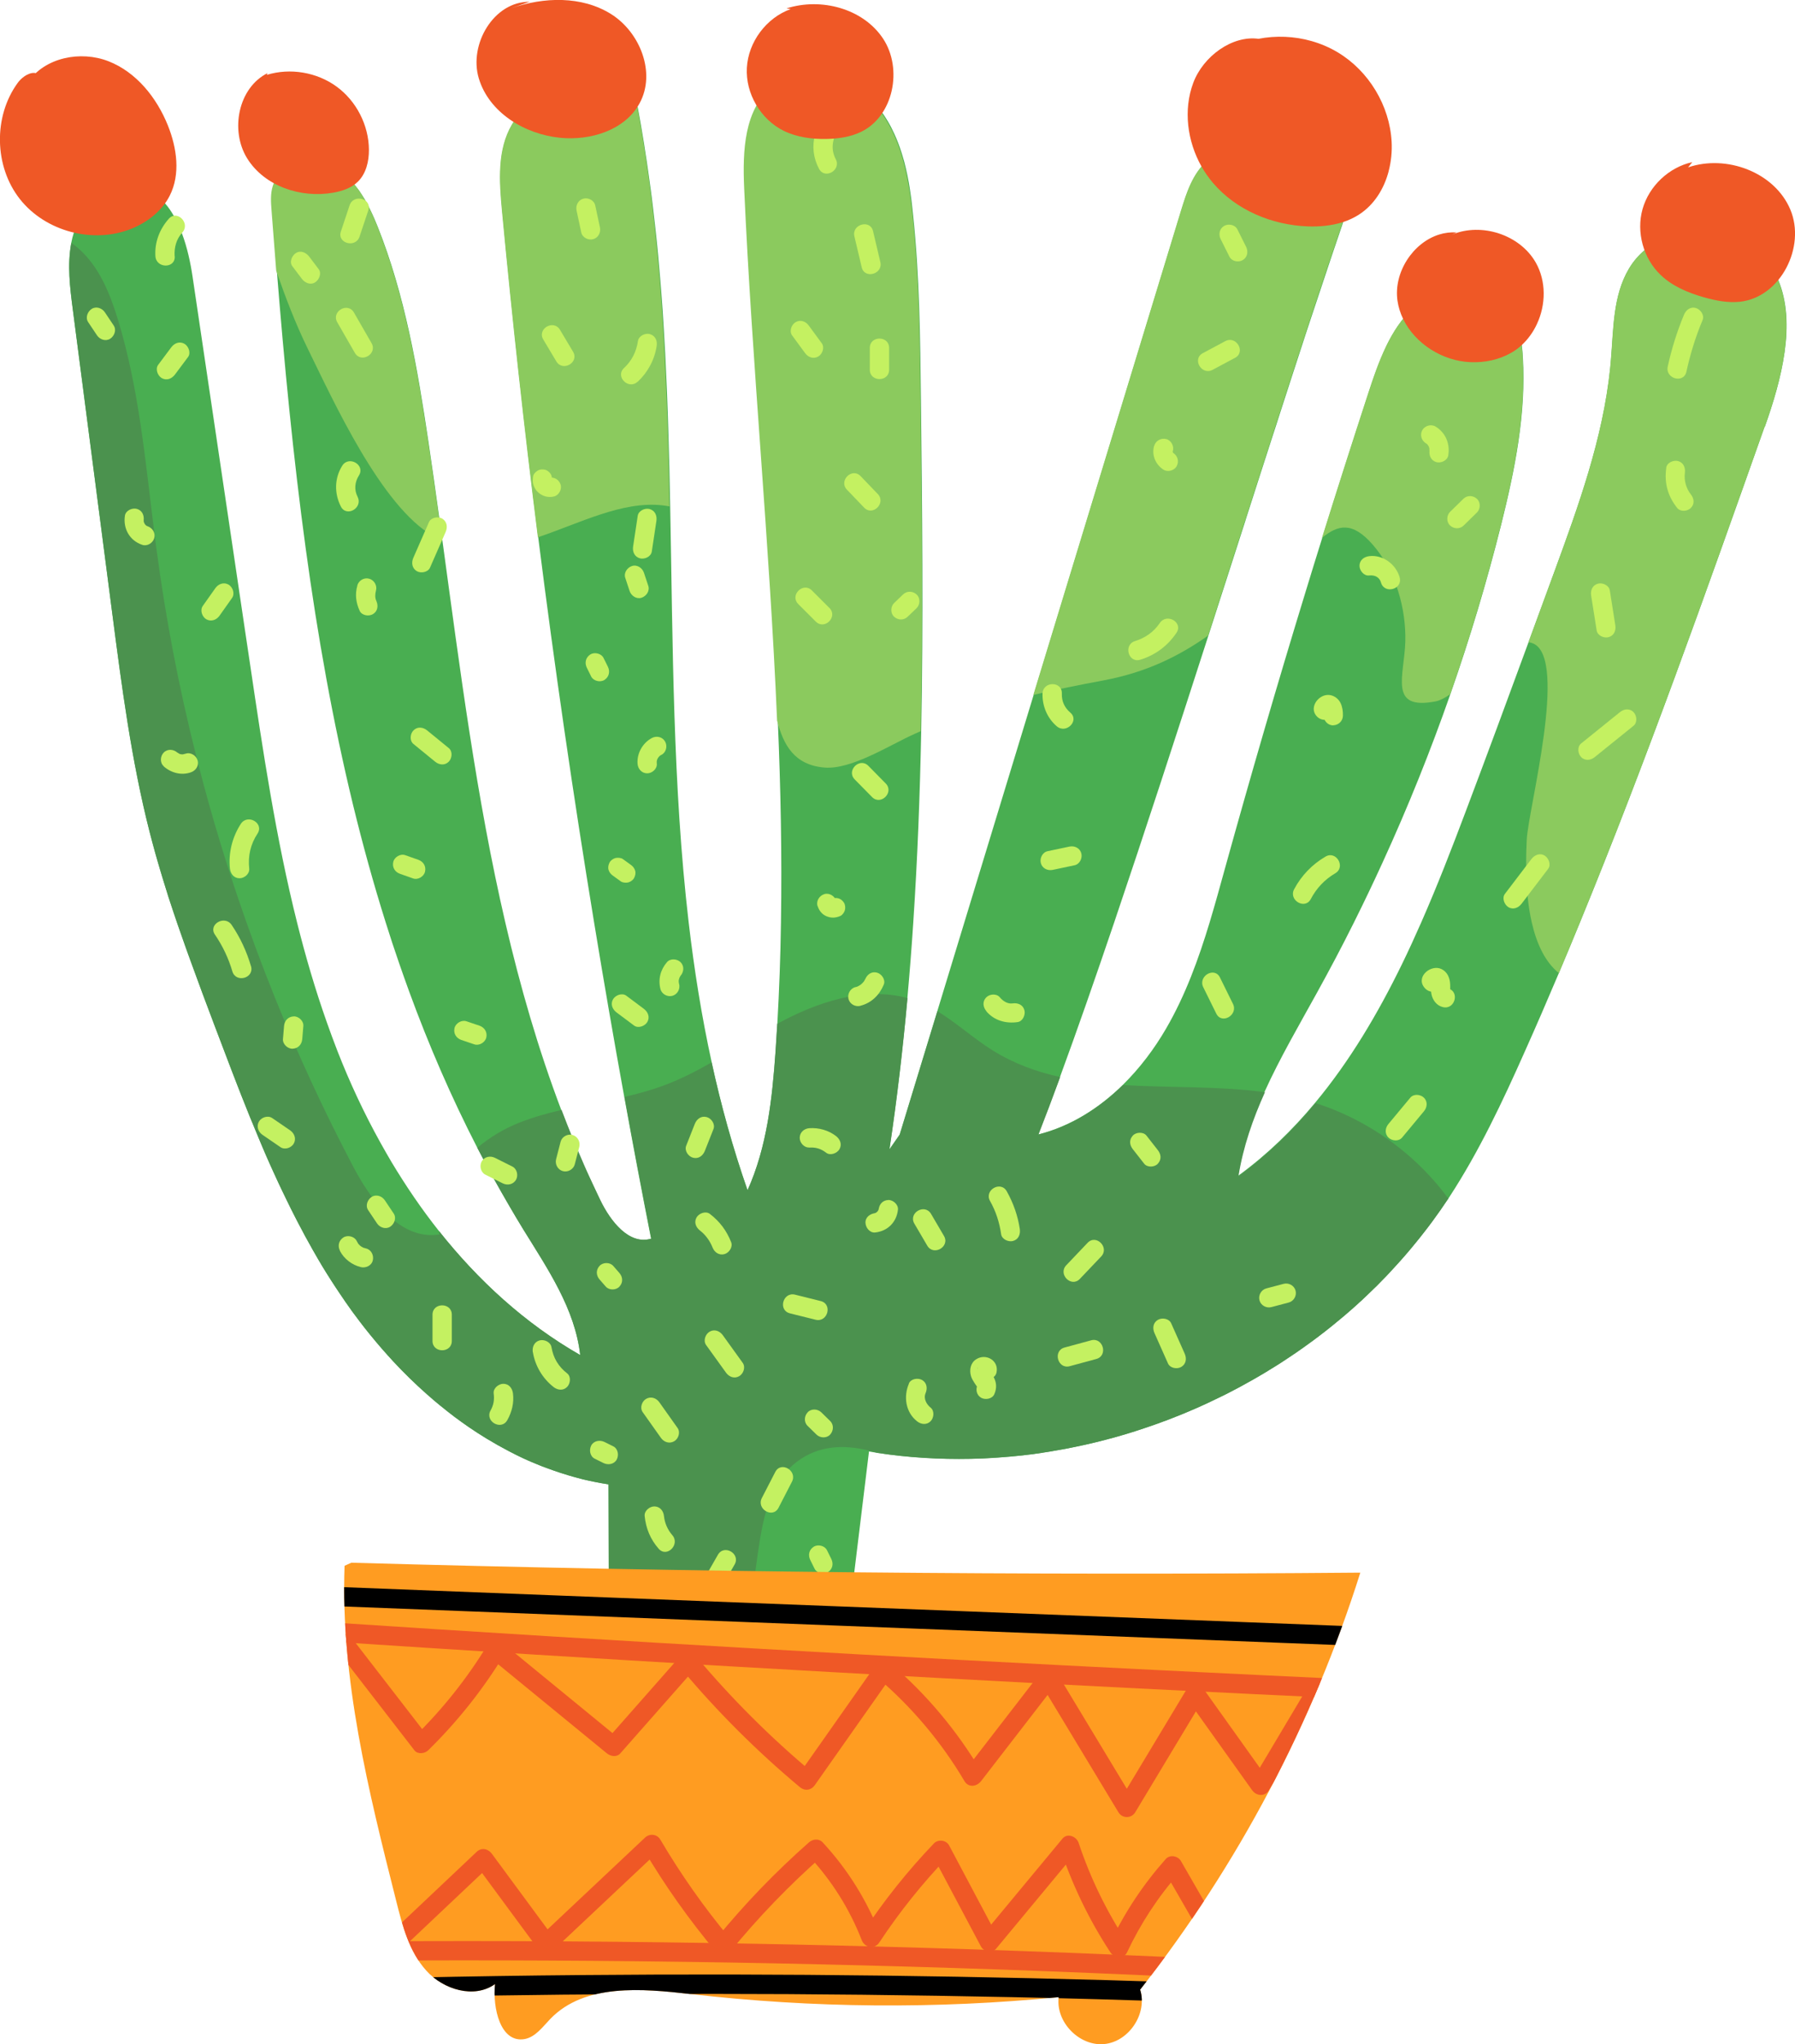 <?xml version="1.0" encoding="UTF-8"?>
<svg id="_圖層_1" data-name="圖層 1" xmlns="http://www.w3.org/2000/svg" xmlns:xlink="http://www.w3.org/1999/xlink" viewBox="0 0 199 226.57">
  <defs>
    <style>
      .cls-1 {
        fill: #c4f161;
      }

      .cls-2 {
        fill: none;
      }

      .cls-3 {
        fill: #49ae51;
      }

      .cls-4 {
        fill: #4b924e;
      }

      .cls-5 {
        fill: #ef5826;
      }

      .cls-6 {
        fill: #8bca5e;
      }

      .cls-7 {
        fill: #ff9c21;
      }

      .cls-8 {
        clip-path: url(#clippath);
      }
    </style>
    <clipPath id="clippath">
      <path class="cls-2" d="M38.95,173.2c37.28,1.05,74.57,1.42,111.86,1.1-5.27,16.71-13.59,32.45-24.41,46.22.84,2.64-1.24,5.78-4,6.03-2.75.25-5.38-2.45-5.03-5.2-13.55,1.33-27.24,1.22-40.77-.34-5.44-.62-11.76-1.19-15.57,2.73-.87.9-1.67,2.05-2.9,2.26-2.65.43-3.53-3.43-3.25-6.1-2.3,1.65-5.72.62-7.61-1.48-1.9-2.1-2.65-4.96-3.34-7.71-3.08-12.2-6.18-24.6-5.73-37.17"/>
    </clipPath>
  </defs>
  <path class="cls-3" d="M195.62,47.32c-6.52,18.42-13.05,36.86-20.47,54.93-.77,1.87-1.54,3.74-2.33,5.6-1.24,2.93-2.5,5.85-3.8,8.75-2.45,5.51-5.03,10.99-8.32,16.04-.05.08-.1.16-.16.23-.55.83-1.13,1.66-1.72,2.46-.13.18-.27.37-.41.55-.11.15-.22.29-.33.43,0,0,0,0,0,0-.22.29-.45.58-.68.87-.16.2-.32.4-.48.59-.39.48-.79.96-1.2,1.43-.21.23-.41.47-.62.7-.21.23-.42.46-.63.69-.12.13-.25.27-.37.4-.13.14-.26.28-.39.42-.29.3-.59.61-.88.9-.16.17-.33.34-.5.49-.04.04-.08.08-.12.12-.2.19-.4.38-.59.57-.05.05-.11.1-.16.15-.15.14-.3.28-.44.42-.14.13-.28.26-.43.39-.05.05-.1.09-.15.14-.21.19-.41.37-.63.56-.23.2-.45.4-.68.59-.2.17-.4.34-.61.51-.23.19-.45.37-.68.56-.14.11-.28.23-.42.34-.16.13-.32.25-.48.38-.24.19-.49.38-.74.57-.25.19-.5.38-.75.56-.16.12-.33.24-.5.36-.11.08-.22.16-.33.24-.27.19-.54.38-.81.57-.21.15-.43.3-.65.44-.26.18-.52.35-.78.52-.24.15-.47.3-.71.46-.04.03-.09.05-.13.08-.2.13-.4.25-.6.37-.23.15-.47.29-.7.43-.17.1-.34.21-.51.3-.1.06-.19.12-.29.17-.16.1-.33.19-.5.29-.25.14-.49.28-.74.41-.21.12-.42.23-.63.35-.26.14-.52.28-.79.42-.29.15-.58.3-.87.45-.28.14-.56.28-.84.41-.56.27-1.12.54-1.69.8-.28.13-.57.26-.85.38-.87.38-1.76.75-2.65,1.09-.24.1-.49.19-.73.28-.05.02-.1.04-.15.05-.21.08-.43.16-.64.24-.09.03-.18.06-.26.09-.2.07-.4.14-.6.21-.16.05-.32.11-.47.16-.4.14-.81.27-1.21.4-.25.08-.49.15-.74.23-.08.02-.15.05-.23.07-.15.04-.29.09-.44.13-.22.07-.44.13-.66.19-1.5.42-3.01.79-4.53,1.1-.18.04-.37.07-.55.11-.16.03-.33.07-.49.1-.59.11-1.18.21-1.76.31-.24.04-.48.08-.71.11-.08.01-.16.02-.23.04-.23.04-.47.07-.7.1-.24.04-.47.07-.7.09-.24.03-.49.06-.74.09-.24.03-.48.05-.71.07-.21.02-.41.04-.62.06-.25.02-.5.04-.75.06-.21.02-.43.03-.64.05-.21.02-.41.03-.62.04-.3.02-.59.04-.89.05-.28.01-.56.02-.84.03-.23,0-.45.01-.67.02-3.45.07-6.92-.14-10.34-.66-.31-.05-.61-.09-.92-.15-.73,5.99-1.46,11.98-2.19,17.97-.07.58-.18,1.23-.63,1.6-.44.36-1.07.35-1.65.31-3.1-.19-6.19-.41-9.29-.66-3.61-.29-7.21-.62-10.81-.99-.84-.09-1.74-.19-2.38-.74-.33-.27-.55-.63-.7-1.02l-1.19,1.33-.04-14.16c-.54-.08-1.08-.18-1.62-.29-.16-.03-.32-.07-.48-.1-.21-.04-.41-.09-.62-.14-.12-.03-.23-.05-.35-.09-.12-.03-.23-.06-.34-.09-.16-.04-.32-.09-.48-.13-.18-.05-.35-.1-.52-.15-.3-.09-.6-.18-.9-.28-.52-.17-1.04-.35-1.55-.54-.17-.06-.34-.13-.51-.19-.11-.04-.21-.08-.32-.13-.13-.05-.26-.11-.39-.16-.15-.06-.3-.13-.46-.19-.16-.07-.31-.13-.46-.2-.29-.13-.58-.26-.86-.4-.16-.08-.33-.16-.49-.24-.25-.12-.5-.25-.74-.38-.82-.43-1.62-.88-2.41-1.36-.1-.06-.19-.12-.29-.18-.28-.17-.56-.35-.84-.53-.22-.14-.44-.29-.66-.44-.08-.05-.16-.11-.25-.17-.03-.02-.06-.04-.1-.07-.22-.15-.43-.3-.64-.45-.26-.19-.52-.37-.78-.57-.02-.01-.04-.02-.05-.04-.22-.16-.44-.33-.65-.5-.09-.07-.17-.13-.25-.2-.21-.16-.41-.32-.61-.49-.01-.01-.02-.02-.04-.03-.26-.21-.52-.43-.77-.64-.02-.01-.03-.02-.04-.04-.23-.19-.45-.39-.67-.58-1.3-1.15-2.55-2.37-3.73-3.64-.2-.21-.4-.43-.59-.65-.21-.23-.42-.47-.63-.71-.45-.52-.9-1.05-1.33-1.58-.15-.19-.3-.38-.45-.56-.08-.1-.15-.19-.23-.29-.17-.21-.34-.43-.5-.65-.28-.37-.56-.74-.83-1.11-.48-.67-.95-1.34-1.4-2.02-.15-.22-.3-.44-.44-.66-.17-.27-.35-.53-.52-.8-.1-.16-.21-.32-.31-.49-.08-.13-.16-.25-.24-.38-.13-.21-.26-.41-.38-.62-.03-.05-.06-.1-.09-.15-.12-.2-.24-.41-.36-.61-.1-.17-.21-.35-.3-.52-.11-.18-.21-.36-.31-.54-.57-1-1.12-2.02-1.65-3.04-.12-.23-.24-.45-.35-.68-.31-.6-.61-1.21-.9-1.81-.15-.31-.3-.62-.45-.93-.14-.29-.27-.57-.41-.86-.04-.09-.08-.17-.12-.26-.13-.29-.27-.58-.4-.87-.14-.3-.27-.6-.41-.9-.35-.78-.69-1.56-1.02-2.35-.11-.26-.22-.52-.33-.79-.66-1.56-1.3-3.14-1.92-4.72-.16-.42-.33-.84-.49-1.26-.21-.53-.41-1.06-.61-1.58-.61-1.59-1.21-3.17-1.81-4.76-.9-2.38-1.8-4.77-2.66-7.16-.17-.47-.34-.94-.51-1.41-.15-.41-.3-.83-.44-1.25-.04-.11-.08-.23-.12-.34-.13-.38-.27-.76-.4-1.14-.02-.05-.03-.1-.05-.15-.15-.42-.29-.85-.43-1.27-.14-.42-.28-.85-.42-1.27-.09-.27-.18-.54-.26-.82-.11-.35-.22-.71-.33-1.06-.04-.14-.09-.28-.13-.42-.12-.38-.23-.75-.34-1.13-.08-.27-.16-.55-.24-.82-.09-.32-.19-.65-.28-.98-.11-.38-.21-.76-.31-1.14-.11-.39-.21-.79-.31-1.18-2.03-7.97-3.09-16.14-4.15-24.3-1.46-11.19-2.91-22.39-4.36-33.58-.32-2.45-.63-4.98-.17-7.39.07-.39.17-.77.29-1.15.02-.06.04-.13.06-.19.92-2.79,3.54-5.25,6.46-4.97,1.51.14,2.7.89,3.63,1.98.35.4.66.86.94,1.35.35.6.64,1.27.9,1.95.58,1.54.94,3.23,1.17,4.78,1.96,13.19,3.91,26.39,5.87,39.58.17,1.14.34,2.27.51,3.41,1.42,9.58,2.86,19.23,5.21,28.61.93,3.71,2,7.37,3.27,10.97.38,1.08.78,2.16,1.19,3.22,1.36,3.49,2.96,6.92,4.79,10.21.39.7.79,1.4,1.19,2.08,1.6,2.67,3.35,5.25,5.28,7.68,4.36,5.5,9.56,10.26,15.66,13.75-.57-5.11-3.6-9.54-6.3-13.91-.27-.44-.54-.89-.81-1.34-.05-.08-.1-.16-.14-.24-.18-.3-.36-.6-.53-.9-.14-.24-.27-.47-.41-.71l-.62-1.08c-.26-.46-.51-.91-.77-1.37,0,0,0,0,0,0-.38-.7-.76-1.4-1.13-2.1-.24-.44-.47-.89-.7-1.33-2.89-5.62-5.39-11.4-7.55-17.31h0c-.38-1.05-.75-2.08-1.11-3.13h0c-.52-1.49-1.01-2.99-1.48-4.49-1.35-4.28-2.55-8.63-3.62-13.02h0c-2.26-9.31-3.94-18.81-5.25-28.4-1.4-10.24-2.39-20.58-3.21-30.84-.18-2.24-.35-4.48-.52-6.71-.07-.89-.13-1.81.14-2.66.04-.11.08-.22.12-.33.03-.07.06-.13.09-.19.02-.05.05-.1.08-.14.03-.06.07-.12.1-.17.04-.05.07-.1.11-.16.03-.04.06-.08.09-.12.06-.08.13-.15.2-.23.04-.04.07-.07.11-.11.04-.04.07-.07.11-.1.05-.04.1-.09.15-.13.14-.11.3-.22.46-.31.02,0,.03-.02.05-.02.06-.03.11-.06.17-.09.06-.03.12-.06.18-.09.12-.05.24-.1.36-.15.09-.03.17-.06.26-.09.05-.02.1-.03.15-.04.06-.02.12-.03.18-.04.02,0,.04-.01.05-.01.03,0,.06-.01.09-.02.07-.01.13-.02.2-.04.09-.01.17-.02.25-.04.05,0,.09-.01.14-.01,1.08-.1,2.21.11,3.14.63.07.04.15.09.22.13.05.03.1.06.15.1.04.02.08.05.12.08.12.08.24.16.36.26.06.05.12.1.18.15.01,0,.02.01.03.02.06.05.12.1.18.15.09.07.17.15.25.23.08.08.16.16.24.24.16.16.31.33.45.5.01.01.02.03.04.05.08.09.15.18.22.28.02.03.05.06.07.09.05.07.1.13.15.2.05.07.1.13.14.21.03.04.06.09.09.13.07.1.13.2.19.3.01.02.02.03.03.05.04.06.08.13.12.19.05.09.1.18.15.26.14.24.27.5.4.75.01.02.02.03.02.05.05.09.09.19.14.28.29.59.55,1.2.79,1.8,3.02,7.58,4.41,15.69,5.61,23.75.42,2.83.82,5.66,1.21,8.5.12.83.23,1.67.35,2.51,0,0,0,.02,0,.02,1.94,14.2,3.76,28.51,6.98,42.36,1.64,7.06,3.64,14,6.2,20.75.21.55.42,1.09.63,1.63.15.38.3.75.45,1.12.26.64.52,1.27.8,1.91h0c.19.45.38.9.58,1.35.19.45.4.9.6,1.34.2.44.41.89.62,1.33.21.44.42.89.63,1.33,1.12,2.31,3.18,4.99,5.64,4.25-1.03-5.23-2.02-10.47-2.97-15.71-1.17-6.43-2.28-12.86-3.34-19.31-2.33-14.19-4.4-28.44-6.2-42.71-1.52-12.06-2.85-24.14-3.99-36.24-.3-3.24-.54-6.73,1.12-9.53.05-.09.11-.18.17-.27.06-.1.12-.19.19-.28.07-.09.13-.18.2-.27.16-.22.34-.42.53-.62.06-.07.12-.13.19-.19.21-.22.44-.43.68-.62.08-.07.16-.13.24-.2.18-.14.37-.28.56-.41.09-.06.19-.13.28-.19.69-.44,1.44-.83,2.22-1.16.07-.03.15-.07.23-.1.11-.04.22-.09.32-.13.15-.06.29-.12.44-.17.18-.06.36-.13.54-.19.22-.08.44-.15.67-.22.16-.05.31-.1.47-.14.16-.05.31-.09.47-.13.07-.02.14-.04.21-.06.17-.05.35-.1.52-.14.12-.03.23-.06.34-.09.81-.21,1.69-.4,2.47-.08,1.21.5,1.62,1.97,1.87,3.26.03.16.06.32.09.49.12.62.23,1.25.34,1.87.05.27.1.55.14.83,0,.02,0,.04.01.06.07.44.15.88.22,1.33.02.09.03.18.04.27.04.22.07.44.1.66.05.32.1.64.15.96.04.28.08.55.12.83.05.38.11.76.16,1.14.04.32.09.64.13.95.01.09.02.18.04.27.02.18.05.37.07.55,0,.04.01.09.02.13.05.36.09.71.13,1.07.09.72.17,1.44.25,2.16.03.24.05.48.08.72.03.25.05.49.08.74.03.29.06.58.09.88.04.34.07.68.1,1.03.08.88.16,1.76.23,2.64.03.41.07.83.1,1.24.11,1.4.21,2.8.29,4.2.03.47.06.93.08,1.4.03.47.05.94.08,1.4.05.94.09,1.87.13,2.81.02.53.05,1.05.07,1.58.03.72.05,1.44.08,2.16.02.63.04,1.26.06,1.89.01.47.03.93.04,1.4.01.48.03.96.04,1.44.01.46.02.93.04,1.39.03,1.41.06,2.82.09,4.23.3,15.48.28,30.98,2.05,46.13.61,5.21,1.43,10.38,2.55,15.49,1.04,4.78,2.35,9.51,3.98,14.18,2.17-4.81,2.74-10.17,3.11-15.44.07-1.01.13-2.02.19-3.02.21-3.73.35-7.47.4-11.2.12-7.46-.03-14.92-.35-22.39h0c-.83-19.67-2.78-39.34-3.66-59.02-.04-.98-.07-2.01-.03-3.03,0-.11,0-.22.01-.33.02-.44.05-.88.1-1.32.02-.22.05-.44.08-.65.05-.32.1-.65.17-.96.02-.11.05-.21.07-.32.09-.38.2-.76.33-1.13.02-.06.04-.11.06-.17.03-.08.05-.15.09-.23.04-.09.07-.18.11-.27.12-.26.24-.52.38-.76,0,0,0-.01.01-.02.02-.05.05-.09.08-.13.03-.06.07-.12.1-.17.07-.1.13-.21.21-.31.07-.1.15-.2.23-.3.35-.45.76-.86,1.23-1.22,3.41-2.61,8.71-1.06,11.45,2.25.1.12.2.24.3.37.06.08.12.15.17.23.05.06.09.13.14.19h0c.06.09.12.17.17.25.04.05.07.09.09.14.05.07.1.15.14.22.07.1.13.21.19.31.13.21.24.43.36.65.11.22.22.44.32.66.32.69.59,1.4.82,2.13.03.1.06.19.09.29.07.24.14.48.21.72.06.23.12.46.17.69.13.52.23,1.06.33,1.59.04.2.07.4.1.6.03.2.06.4.09.6.06.4.12.81.16,1.21.02.16.04.31.05.47.03.25.06.49.08.74.72,6.81.79,13.66.87,20.51.14,12.21.27,24.46.03,36.68-.14,7.08-.41,14.16-.88,21.22-.18,2.79-.4,5.57-.65,8.35-.51,5.61-1.16,11.21-2,16.79.38-.54.76-1.08,1.14-1.64,1.39-4.56,2.78-9.13,4.18-13.69l2.99-9.81,7.69-25.24c4.68-15.35,9.36-30.7,14.04-46.06.77-2.52,1.54-5.04,2.31-7.57.1-.33.2-.66.31-.99.04-.11.07-.22.11-.33.04-.11.07-.22.11-.33.12-.33.24-.65.38-.97.04-.1.09-.2.13-.29.04-.1.09-.19.14-.29.04-.08.08-.16.12-.23.1-.2.22-.4.34-.59.02-.03.04-.06.06-.09.05-.09.12-.18.18-.27.06-.09.13-.18.19-.26.07-.1.15-.2.24-.29.02-.03.05-.06.07-.09.07-.08.14-.15.21-.23l.03-.03c.09-.09.18-.18.28-.26,2.88-2.52,7.31-1.57,10.94-.35,1.61.54,3.35,1.23,4.13,2.73.37.7.46,1.46.41,2.25,0,.09-.01.19-.02.29-.01.1-.02.19-.04.29-.02.11-.03.21-.05.32-.02.09-.03.17-.05.26,0,.02,0,.04-.01.06-.02.11-.05.21-.08.32,0,.04-.02.07-.03.11-.02.05-.03.11-.05.16,0,.04-.02.07-.03.11-.02.08-.05.17-.07.25,0,.02-.01.05-.02.07-.04.12-.07.23-.11.34-.05.17-.11.34-.17.5-.26.75-.52,1.53-.79,2.33-.11.34-.23.67-.34,1.01-.62,1.85-1.27,3.8-1.95,5.85-.09.28-.18.56-.28.84,0,.02-.01.04-.02.06-.14.43-.29.87-.43,1.3-.57,1.75-1.17,3.57-1.77,5.43-.13.4-.26.8-.39,1.21-.05.16-.1.32-.16.49-.2.61-.4,1.23-.6,1.85-.13.39-.26.79-.38,1.19-.12.35-.23.71-.35,1.07-.51,1.59-1.03,3.2-1.56,4.83-.23.7-.45,1.41-.68,2.12-.23.71-.46,1.43-.69,2.14-.07.2-.13.41-.19.61-.17.51-.33,1.03-.5,1.55-.5,1.55-1,3.12-1.51,4.69-.2.63-.41,1.26-.61,1.89-.47,1.47-.95,2.95-1.43,4.44h0c-3.49,10.83-7.07,21.83-10.45,31.81-2.1,6.19-4.12,11.99-6,17.1-.83,2.27-1.64,4.41-2.41,6.38,3.57-.9,6.73-2.9,9.37-5.49,1.88-1.85,3.5-4,4.82-6.28,2.12-3.66,3.57-7.65,4.8-11.71.6-2,1.16-4.01,1.71-6.02,2.83-10.21,5.79-20.38,8.89-30.5.62-2.04,1.25-4.08,1.89-6.12,1.67-5.35,3.38-10.69,5.12-16.02.21-.65.43-1.31.66-1.97.07-.19.14-.38.21-.57.01-.03.02-.05.03-.08.08-.21.16-.42.24-.63,0-.01.01-.03.02-.05.05-.13.1-.27.16-.4.03-.08.07-.16.1-.24.06-.15.13-.31.2-.46.05-.13.11-.26.17-.38,0-.01,0-.02.01-.04.02-.04.04-.09.06-.13,0-.01.01-.03.02-.04.05-.12.11-.23.16-.35.02-.05.05-.11.08-.16.07-.14.14-.27.21-.41.09-.16.18-.33.27-.49.19-.34.4-.67.62-1,.05-.07.1-.14.15-.21.16-.23.33-.45.5-.66.24-.3.49-.58.76-.85.05-.05.1-.1.15-.15.11-.11.22-.21.33-.31,2.72-2.46,7.37-3.19,9.92-.56.05.05.1.1.14.15.13.14.24.28.35.43.04.05.07.1.11.15.07.1.13.19.19.29.06.1.11.19.17.29.05.1.1.19.15.29.02.05.05.1.07.14.02.05.04.1.07.15.04.1.09.2.12.3.04.1.07.21.11.31.06.19.12.37.17.56.01.03.02.06.02.09.03.1.05.21.07.31.02.08.04.16.05.24.05.25.1.49.13.74.01.07.02.15.03.22,0,.04.01.08.02.12.06.45.1.9.12,1.34.38,6.26-.88,12.49-2.4,18.57-1.59,6.34-3.47,12.61-5.63,18.78h0c-2.21,6.32-4.71,12.54-7.5,18.63-1.02,2.24-2.09,4.47-3.19,6.68-1.31,2.63-2.68,5.22-4.1,7.79-1.99,3.61-4.11,7.23-5.81,10.98-1.35,2.99-2.42,6.07-2.94,9.32,3.22-2.35,6.04-5.09,8.55-8.11,3.82-4.59,6.92-9.82,9.61-15.33.75-1.54,1.46-3.09,2.15-4.66,1.78-4.05,3.38-8.18,4.92-12.27,2.36-6.25,4.68-12.53,6.98-18.8.94-2.57,1.89-5.14,2.83-7.71,2.7-7.37,5.42-14.85,6.22-22.65.03-.29.06-.59.08-.88.15-1.73.2-3.51.44-5.24.24-1.74.67-3.41,1.57-4.92.47-.79,1.07-1.48,1.75-2.05.31-.26.64-.5.99-.71.05-.03.1-.06.15-.09,3.61-2.16,8.8-1.9,11.75,1.22.83.88,1.46,1.86,1.9,2.92,2.01,4.79.36,11.04-1.49,16.25Z"/>
  <path class="cls-4" d="M160.54,132.88c-.55.83-1.13,1.66-1.72,2.46-.13.18-.27.37-.41.55-.11.15-.22.29-.33.43,0,0,0,0,0,0-.22.29-.45.58-.68.87-.16.2-.32.4-.48.59-.39.48-.79.96-1.2,1.43-.21.23-.41.47-.62.7-.21.23-.42.46-.63.69-.12.13-.25.27-.37.4-.13.14-.26.28-.39.42-.29.3-.59.61-.88.9-.16.17-.33.34-.5.49-.04.04-.08.08-.12.12-.2.19-.4.38-.59.57-.05.05-.11.1-.16.15-.15.14-.3.28-.44.42-.14.13-.28.26-.43.39-.05.05-.1.09-.15.14-.21.19-.41.37-.63.56-.23.2-.45.4-.68.59-.2.17-.4.34-.61.51-.23.19-.45.37-.68.56-.14.11-.28.23-.42.34-.16.13-.32.25-.48.38-.24.19-.49.38-.74.57-.25.19-.5.38-.75.56-.16.12-.33.24-.5.36-.11.08-.22.16-.33.24-.27.19-.54.38-.81.57-.21.15-.43.3-.65.44-.26.18-.52.35-.78.52-.24.15-.47.3-.71.46-.04.03-.09.05-.13.08-.2.13-.4.25-.6.37-.23.15-.47.29-.7.43-.17.1-.34.21-.51.3-.1.06-.19.12-.29.17-.16.1-.33.19-.5.29-.25.14-.49.28-.74.41-.21.12-.42.23-.63.35-.26.14-.52.28-.79.42-.29.15-.58.3-.87.45-.28.14-.56.28-.84.41-.56.27-1.12.54-1.69.8-.28.13-.57.26-.85.38-.87.38-1.76.75-2.65,1.09-.24.1-.49.19-.73.28-.05.02-.1.04-.15.05-.21.08-.43.16-.64.24-.09.03-.18.06-.26.09-.2.07-.4.14-.6.21-.16.05-.32.11-.47.16-.4.14-.81.27-1.21.4-.25.08-.49.15-.74.23-.08.02-.15.05-.23.07-.15.04-.29.09-.44.13-.22.07-.44.13-.66.19-1.5.42-3.01.79-4.53,1.1-.18.04-.37.07-.55.11-.16.03-.33.07-.49.1-.59.11-1.18.21-1.76.31-.24.04-.48.08-.71.11-.08.01-.16.02-.23.04-.23.04-.47.07-.7.1-.24.04-.47.07-.7.09-.24.03-.49.06-.74.09-.24.03-.48.05-.71.07-.21.02-.41.04-.62.06-.25.02-.5.04-.75.06-.21.02-.43.03-.64.05-.21.02-.41.03-.62.04-.3.02-.59.04-.89.05-.28.01-.56.02-.84.03-.23,0-.45.01-.67.02-3.45.07-6.92-.14-10.34-.66-2.72-.83-5.48-1.01-7.93.34-.72.4-1.34.87-1.87,1.42-1.23,1.26-1.99,2.88-2.52,4.68h0c-1.11,3.84-1.14,8.53-2.29,12.43-.02.07-.04.14-.06.2-3.61-.29-7.21-.62-10.81-.99-.84-.09-1.74-.19-2.38-.74-.33-.27-.55-.63-.7-1.02l-1.19,1.33-.04-14.16c-.54-.08-1.08-.18-1.62-.29-.16-.03-.32-.07-.48-.1-.21-.04-.41-.09-.62-.14-.12-.03-.23-.05-.35-.09-.12-.03-.23-.06-.34-.09-.16-.04-.32-.09-.48-.13-.18-.05-.35-.1-.52-.15-.3-.09-.6-.18-.9-.28-.52-.17-1.04-.35-1.55-.54-.17-.06-.34-.13-.51-.19-.11-.04-.21-.08-.32-.13-.13-.05-.26-.11-.39-.16-.15-.06-.3-.13-.46-.19-.16-.07-.31-.13-.46-.2-.29-.13-.58-.26-.86-.4-.16-.08-.33-.16-.49-.24-.25-.12-.5-.25-.74-.38-.82-.43-1.62-.88-2.41-1.36-.1-.06-.19-.12-.29-.18-.28-.17-.56-.35-.84-.53-.22-.14-.44-.29-.66-.44-.08-.05-.16-.11-.25-.17-.03-.02-.06-.04-.1-.07-.22-.15-.43-.3-.64-.45-.26-.19-.52-.37-.78-.57-.02-.01-.04-.02-.05-.04-.22-.16-.44-.33-.65-.5-.09-.07-.17-.13-.25-.2-.21-.16-.41-.32-.61-.49-.01-.01-.02-.02-.04-.03-.26-.21-.52-.43-.77-.64-.02-.01-.03-.02-.04-.04-.23-.19-.45-.39-.67-.58-1.3-1.15-2.55-2.37-3.73-3.64-.2-.21-.4-.43-.59-.65-.21-.23-.42-.47-.63-.71-.45-.52-.9-1.05-1.33-1.58-.15-.19-.3-.38-.45-.56-.08-.1-.15-.19-.23-.29-.17-.21-.34-.43-.5-.65-.28-.37-.56-.74-.83-1.11-.48-.67-.95-1.34-1.4-2.02-.15-.22-.3-.44-.44-.66-.17-.27-.35-.53-.52-.8-.1-.16-.21-.32-.31-.49-.08-.13-.16-.25-.24-.38-.13-.21-.26-.41-.38-.62-.03-.05-.06-.1-.09-.15-.12-.2-.24-.41-.36-.61-.1-.17-.21-.35-.3-.52-.11-.18-.21-.36-.31-.54-.57-1-1.12-2.02-1.65-3.04-.12-.23-.24-.45-.35-.68-.31-.6-.61-1.21-.9-1.81-.15-.31-.3-.62-.45-.93-.14-.29-.27-.57-.41-.86-.04-.09-.08-.17-.12-.26-.13-.29-.27-.58-.4-.87-.14-.3-.27-.6-.41-.9-.35-.78-.69-1.56-1.02-2.35-.11-.26-.22-.52-.33-.79-.66-1.56-1.3-3.14-1.92-4.72-.16-.42-.33-.84-.49-1.26-.21-.53-.41-1.06-.61-1.58-.61-1.59-1.21-3.17-1.81-4.76-.9-2.38-1.8-4.77-2.66-7.16-.17-.47-.34-.94-.51-1.41-.15-.41-.3-.83-.44-1.25-.04-.11-.08-.23-.12-.34-.13-.38-.27-.76-.4-1.14-.02-.05-.03-.1-.05-.15-.15-.42-.29-.85-.43-1.27-.14-.42-.28-.85-.42-1.27-.09-.27-.18-.54-.26-.82-.11-.35-.22-.71-.33-1.06-.04-.14-.09-.28-.13-.42-.12-.38-.23-.75-.34-1.13-.08-.27-.16-.55-.24-.82-.09-.32-.19-.65-.28-.98-.11-.38-.21-.76-.31-1.14-.11-.39-.21-.79-.31-1.18-2.03-7.97-3.09-16.14-4.15-24.3-1.46-11.19-2.91-22.39-4.36-33.58-.32-2.45-.63-4.98-.17-7.39.27.18.53.38.77.59,2.27,1.98,3.47,4.9,4.36,7.79,2.36,7.66,3.06,15.69,4.06,23.65.02.2.05.4.08.6,0,0,0,0,0,0,.05.44.11.88.17,1.32,1.02,7.66,2.47,15.25,4.36,22.74h0c.03.11.05.22.08.33.07.27.14.54.21.81h0c1.52,5.92,3.3,11.76,5.34,17.51,1.32,3.74,2.76,7.44,4.29,11.1h0c.4.94.8,1.88,1.21,2.81,1.07,2.43,2.18,4.84,3.34,7.23.97,1.99,1.97,3.97,3,5.93.59,1.12,1.28,2.28,2.08,3.34.08.11.16.21.24.32.39.51.8.98,1.24,1.42.34.34.69.65,1.05.93,1.44,1.13,3.1,1.76,4.94,1.46-.02-.12-.05-.25-.06-.37,4.36,5.5,9.56,10.26,15.66,13.75-.57-5.11-3.6-9.54-6.3-13.91-.27-.44-.54-.89-.81-1.34-.05-.08-.1-.16-.14-.24-.18-.3-.36-.6-.53-.9-.14-.24-.27-.47-.41-.71l-.62-1.08c-.26-.46-.51-.91-.77-1.37,0,0,0,0,0,0-.38-.7-.76-1.4-1.13-2.1-.24-.44-.47-.89-.7-1.33,1.38-1.17,2.99-2.12,4.62-2.77,1.53-.6,3.11-1.05,4.72-1.42.21.55.42,1.09.63,1.63.15.38.3.75.45,1.12.26.64.52,1.27.8,1.91h0c.19.45.38.9.58,1.35.19.45.4.9.6,1.34.2.44.41.89.62,1.33.21.44.42.89.63,1.33,1.12,2.31,3.18,4.99,5.64,4.25-1.03-5.23-2.02-10.47-2.97-15.71,1.44-.33,2.87-.72,4.26-1.23,1.88-.69,3.66-1.6,5.39-2.59,1.04,4.78,2.35,9.51,3.98,14.18,2.17-4.81,2.74-10.17,3.11-15.44.07-1.01.13-2.02.19-3.02.3-.16.59-.32.89-.47,2.2-1.13,4.6-2.07,7.04-2.53,1.11-.21,2.23-.31,3.34-.29,1.07.02,2.14.16,3.17.44-.51,5.61-1.16,11.21-2,16.79.38-.54.76-1.08,1.14-1.64,1.39-4.56,2.78-9.13,4.18-13.69,2.12,1.28,4,3.02,6.12,4.34,2.35,1.46,4.86,2.38,7.49,2.95-.83,2.27-1.64,4.41-2.41,6.38,3.57-.9,6.73-2.9,9.37-5.49,5.19.31,10.58.1,15.74.79-1.35,2.99-2.42,6.07-2.94,9.32,3.22-2.35,6.04-5.09,8.55-8.11,4.53,1.44,8.72,4.05,12.04,7.43h0c.99,1.01,1.9,2.08,2.72,3.21Z"/>
  <path class="cls-6" d="M47.45,48.87c.55,3.66,1.06,7.34,1.56,11.03-.32-.14-.64-.3-.96-.48-5.78-3.26-11.1-15.02-13.93-20.77-1.37-2.8-2.48-5.71-3.5-8.65h0c-.18-2.24-.35-4.48-.52-6.72-.07-.89-.13-1.81.14-2.66.82-2.61,4.48-3.33,6.87-2,2.39,1.33,3.72,3.95,4.73,6.49,3.01,7.58,4.41,15.68,5.61,23.75Z"/>
  <path class="cls-6" d="M70.56,11.39c2.8,14.67,3.38,29.69,3.66,44.74-.28-.06-.56-.1-.86-.13-4.43-.46-9.08,1.98-13.73,3.55-1.52-12.06-2.85-24.14-3.99-36.24-.3-3.24-.54-6.73,1.12-9.53,1.92-3.23,5.82-4.64,9.46-5.57.81-.21,1.7-.4,2.47-.08,1.21.5,1.62,1.97,1.87,3.26Z"/>
  <path class="cls-6" d="M102.04,44.36c.14,12.21.28,24.46.03,36.68-.23.1-.47.2-.7.31-2.69,1.2-6.98,3.98-9.98,3.72-3.35-.29-4.53-2.51-5.24-5.2h0c-.83-19.67-2.77-39.34-3.65-59.02-.18-4.08-.03-8.83,3.22-11.31,3.42-2.61,8.71-1.06,11.45,2.25,2.75,3.31,3.55,7.79,4,12.07.72,6.81.79,13.66.87,20.51Z"/>
  <path class="cls-6" d="M148.55,25.55c-3.91,11.4-9.15,27.93-14.62,44.9h0c-3.3,2.32-6.87,4.07-11.59,4.96-2.68.5-5.25,1.01-7.78,1.61,5.45-17.88,10.9-35.75,16.35-53.63.62-2.02,1.3-4.16,2.9-5.55,2.88-2.52,7.31-1.57,10.94-.35,1.61.54,3.35,1.23,4.13,2.73.85,1.62.27,3.59-.33,5.33Z"/>
  <path class="cls-6" d="M168.8,39.6c.38,6.26-.88,12.49-2.4,18.57-1.59,6.34-3.47,12.61-5.63,18.78h0c-.58.4-1.11.68-1.58.78-5.34,1.05-3.48-2.85-3.39-6.68.08-3.57-1.03-7.72-3.61-10.68-2.27-2.61-3.86-2.2-5.63-.76,1.67-5.35,3.38-10.69,5.12-16.02,1.14-3.48,2.4-7.12,5.12-9.58,2.72-2.46,7.37-3.19,9.92-.56,1.54,1.58,1.96,3.94,2.09,6.14Z"/>
  <path class="cls-6" d="M195.62,47.32c-6.52,18.42-13.05,36.86-20.47,54.93-.77,1.87-1.54,3.74-2.33,5.6-1.55-1.25-2.47-3.29-3-5.6-.22-.95-.37-1.94-.47-2.95-.11-1.1-.16-2.22-.16-3.3,0-1.04.02-2.03.07-2.95.19-3.47,4.59-19.97.74-21.72-.18-.08-.37-.13-.55-.15.94-2.57,1.89-5.14,2.83-7.71,2.7-7.37,5.42-14.85,6.22-22.65.03-.29.06-.59.08-.88.15-1.73.2-3.51.44-5.24.24-1.74.67-3.41,1.57-4.92.47-.79,1.07-1.48,1.75-2.05.31-.26.64-.5.99-.71.05-.03.1-.06.15-.09,3.61-2.16,8.8-1.9,11.75,1.22.83.88,1.46,1.86,1.9,2.92,2.01,4.79.36,11.04-1.49,16.25Z"/>
  <path class="cls-1" d="M176.4,66.01c.2,1.29.41,2.57.61,3.86.09.57.8.89,1.32.75.61-.17.84-.74.75-1.32-.2-1.29-.41-2.57-.61-3.86-.09-.57-.8-.89-1.32-.75-.61.17-.84.74-.75,1.32h0Z"/>
  <path class="cls-1" d="M184.73,51.85c-.24,1.66.16,3.14,1.21,4.45.36.45,1.14.38,1.51,0,.45-.45.36-1.06,0-1.51-.51-.64-.77-1.55-.66-2.37.08-.57-.14-1.15-.75-1.32-.5-.14-1.24.17-1.32.75h0Z"/>
  <path class="cls-1" d="M186.96,41.2c.43-1.97,1.02-3.88,1.8-5.74.22-.54-.24-1.17-.75-1.32-.61-.18-1.1.22-1.32.75-.77,1.86-1.37,3.77-1.8,5.74-.29,1.34,1.77,1.92,2.07.57h0Z"/>
  <path class="cls-1" d="M176.8,83.91c1.43-1.16,2.87-2.31,4.3-3.47.45-.37.37-1.13,0-1.51-.44-.45-1.07-.36-1.51,0-1.43,1.16-2.87,2.31-4.3,3.47-.45.37-.37,1.13,0,1.51.44.45,1.07.36,1.51,0h0Z"/>
  <path class="cls-1" d="M168.69,100.16c.98-1.29,1.96-2.57,2.94-3.86.35-.46.07-1.19-.38-1.47-.55-.33-1.12-.07-1.47.38-.98,1.29-1.96,2.57-2.94,3.86-.35.46-.07,1.19.38,1.47.55.33,1.12.07,1.47-.38h0Z"/>
  <path class="cls-1" d="M155.44,126.08c.81-.97,1.62-1.94,2.42-2.91.37-.44.44-1.08,0-1.51-.38-.38-1.14-.45-1.51,0-.81.97-1.62,1.94-2.42,2.91-.37.44-.44,1.08,0,1.51.38.38,1.14.45,1.51,0h0Z"/>
  <path class="cls-1" d="M159.73,108.32c.15.6.02.95-.37,1.08-.32.06-.56-.06-.74-.37,0,0,.02.2.02.2,0,.32-.01.61.05.93.13.68.57,1.29,1.27,1.46,1.34.33,1.91-1.73.57-2.07.05.01.32.28.28.29-.04.02-.05-.36-.04-.14,0-.2.02-.41,0-.61-.03-.7-.31-1.38-.97-1.69-1.14-.54-2.81.8-1.94,1.99.34.47.93.7,1.47.38.46-.27.73-1,.38-1.47h0Z"/>
  <path class="cls-1" d="M140.95,144.87c.64-.17,1.29-.34,1.93-.51.56-.15.9-.76.75-1.32-.15-.56-.76-.9-1.32-.75-.64.17-1.29.34-1.93.51-.56.15-.9.76-.75,1.32.15.56.76.9,1.32.75h0Z"/>
  <path class="cls-1" d="M118.59,151.42c.98-.27,1.97-.54,2.95-.8,1.33-.36.76-2.43-.57-2.07-.98.27-1.97.54-2.95.8-1.33.36-.76,2.43.57,2.07h0Z"/>
  <path class="cls-1" d="M125.59,127.37c.42.54.84,1.07,1.26,1.61.35.44,1.16.39,1.51,0,.43-.47.37-1.04,0-1.51-.42-.54-.84-1.07-1.26-1.61-.35-.44-1.16-.39-1.51,0-.43.47-.37,1.04,0,1.51h0Z"/>
  <path class="cls-1" d="M133.4,109.42c.48.97.96,1.94,1.44,2.92.61,1.24,2.46.15,1.85-1.08-.48-.97-.96-1.94-1.44-2.92-.61-1.24-2.46-.15-1.85,1.08h0Z"/>
  <path class="cls-1" d="M145.32,99.64c.63-1.2,1.54-2.16,2.71-2.85,1.19-.7.11-2.55-1.08-1.85-1.48.86-2.68,2.11-3.48,3.62-.64,1.22,1.21,2.3,1.85,1.08h0Z"/>
  <path class="cls-1" d="M147.61,77.97c-.14-.13-.08-.02.18.34.06.23.04.44-.08.63.05-.09.02-.05-.09.11.08-.07.04-.05-.11.07.09-.05.05-.04-.13.04.11-.03.06-.03-.15,0,.11,0,.06,0-.15-.02-.09-.02-.16-.05-.23-.11-.07-.06-.08-.06-.02,0-.1-.14-.12-.16-.07-.06-.06-.16-.08-.19-.04-.08.01.04.02.08.03.13-.02-.18-.02-.21-.01-.09,0,.04,0,.09,0,.13,0,.09,0,.18,0,.26-.01.56.5,1.1,1.07,1.07.59-.03,1.06-.47,1.07-1.07.01-.48-.05-.94-.25-1.38-.25-.53-.8-.92-1.39-.92-1.18,0-2.2,1.53-1.17,2.46.42.37,1.11.44,1.51,0,.38-.41.45-1.11,0-1.51h0Z"/>
  <path class="cls-1" d="M151.79,63.78c.61-.07,1.15.19,1.31.78.37,1.33,2.44.76,2.07-.57-.4-1.44-1.86-2.54-3.38-2.35-.57.07-1.07.44-1.07,1.07,0,.53.49,1.14,1.07,1.07h0Z"/>
  <path class="cls-1" d="M158.08,49.13c.11.07.12.08.05.02.06.05.11.1.16.15-.09-.09.12.18.14.24-.06-.13.06.22.06.27-.03-.24-.04.33,0,.09-.09.57.15,1.15.75,1.32.51.14,1.22-.17,1.32-.75.21-1.27-.28-2.5-1.4-3.19-.49-.3-1.18-.11-1.47.38-.3.51-.11,1.16.38,1.47h0Z"/>
  <path class="cls-1" d="M162.27,58.24c.49-.48.98-.96,1.47-1.44.4-.39.42-1.13,0-1.51-.43-.4-1.09-.42-1.51,0-.49.48-.98.96-1.47,1.44-.4.39-.42,1.13,0,1.51.43.4,1.09.42,1.51,0h0Z"/>
  <path class="cls-1" d="M127.95,49.41c-.29,1.02.15,2.07,1.03,2.64.47.31,1.2.11,1.47-.38.28-.53.12-1.14-.38-1.47-.1-.07-.09-.06.03.03-.04-.04-.07-.07-.11-.11.09.11.1.12.04.02-.05-.11-.05-.09.01.04-.02-.05-.03-.1-.04-.15.02.16.02.17.01.05,0-.12,0-.1-.02.05,0-.05.02-.1.04-.15.15-.54-.19-1.19-.75-1.32-.57-.13-1.15.17-1.32.75h0Z"/>
  <path class="cls-1" d="M134.43,40.99c.83-.44,1.66-.89,2.49-1.33,1.22-.65.14-2.5-1.08-1.85-.83.44-1.66.89-2.49,1.33-1.22.65-.14,2.5,1.08,1.85h0Z"/>
  <path class="cls-1" d="M135.33,26.51c.32.65.65,1.29.97,1.94.26.52.99.66,1.47.38.53-.31.64-.95.38-1.47-.32-.65-.65-1.29-.97-1.94-.26-.52-.99-.66-1.47-.38-.53.31-.64.95-.38,1.47h0Z"/>
  <path class="cls-1" d="M126.41,73.12c1.67-.51,3.05-1.54,4.02-2.99.77-1.15-1.08-2.22-1.85-1.08-.65.97-1.62,1.66-2.74,2-1.32.4-.76,2.47.57,2.07h0Z"/>
  <path class="cls-1" d="M115.58,76.85c-.05,1.38.52,2.74,1.57,3.64,1.04.9,2.56-.61,1.51-1.51-.65-.56-.97-1.26-.94-2.12.05-1.38-2.09-1.38-2.14,0h0Z"/>
  <path class="cls-1" d="M116.71,96.41c.81-.17,1.61-.34,2.42-.51.57-.12.89-.78.75-1.32-.16-.59-.75-.87-1.32-.75-.81.17-1.61.34-2.42.51-.57.12-.89.78-.75,1.32.16.59.75.87,1.32.75h0Z"/>
  <path class="cls-1" d="M109.33,112.06c.87,1.05,2.18,1.41,3.49,1.22.57-.08.89-.81.75-1.32-.17-.62-.74-.83-1.32-.75-.55.08-1.07-.27-1.4-.67-.37-.45-1.13-.38-1.51,0-.44.44-.37,1.07,0,1.51h0Z"/>
  <path class="cls-1" d="M101.37,135.62c.48.81.95,1.63,1.43,2.44.7,1.19,2.55.11,1.85-1.08-.48-.81-.95-1.63-1.43-2.44-.7-1.19-2.55-.11-1.85,1.08h0Z"/>
  <path class="cls-1" d="M109.76,133.11c.65,1.15,1.04,2.37,1.23,3.68.08.57.81.89,1.32.75.61-.17.83-.74.75-1.32-.22-1.48-.72-2.89-1.45-4.19-.68-1.2-2.53-.12-1.85,1.08h0Z"/>
  <path class="cls-1" d="M119.72,141.74c.79-.83,1.57-1.66,2.36-2.48.95-1-.56-2.52-1.51-1.51-.79.83-1.57,1.66-2.36,2.48-.95,1,.56,2.52,1.51,1.51h0Z"/>
  <path class="cls-1" d="M127.99,147.75c.5,1.12,1,2.25,1.5,3.37.24.53,1.01.65,1.47.38.54-.32.62-.93.38-1.47-.5-1.12-1-2.25-1.5-3.37-.24-.53-1.01-.65-1.47-.38-.54.32-.62.93-.38,1.47h0Z"/>
  <path class="cls-1" d="M100.77,153.34c-.62,1.43-.38,3.17.89,4.18.45.36,1.07.44,1.51,0,.37-.37.45-1.15,0-1.51-.45-.36-.81-1-.56-1.59.23-.53.16-1.15-.38-1.47-.45-.26-1.24-.15-1.47.38h0Z"/>
  <path class="cls-1" d="M71.25,156.51c.67.95,1.35,1.9,2.02,2.85.33.47.93.69,1.47.38.47-.27.72-.99.38-1.47-.67-.95-1.35-1.9-2.02-2.85-.33-.47-.93-.69-1.47-.38-.47.27-.72.99-.38,1.47h0Z"/>
  <path class="cls-1" d="M78.28,149.07c.74,1.02,1.47,2.04,2.21,3.07.34.47.93.7,1.47.38.46-.27.72-.99.38-1.47-.74-1.02-1.47-2.04-2.21-3.07-.34-.47-.93-.7-1.47-.38-.46.27-.72.99-.38,1.47h0Z"/>
  <path class="cls-1" d="M86.31,167.11c.5-.96.99-1.93,1.49-2.89.63-1.22-1.22-2.31-1.85-1.08-.5.96-.99,1.93-1.49,2.89-.63,1.22,1.22,2.31,1.85,1.08h0Z"/>
  <path class="cls-1" d="M87.57,145.56c.95.24,1.9.47,2.85.71,1.34.33,1.91-1.73.57-2.07-.95-.24-1.9-.47-2.85-.71-1.34-.33-1.91,1.73-.57,2.07h0Z"/>
  <path class="cls-1" d="M89.72,127.19c.72-.05,1.3.13,1.87.57.46.35,1.2.07,1.47-.38.32-.55.08-1.11-.38-1.47-.83-.64-1.91-.94-2.95-.87-.58.04-1.07.46-1.07,1.07,0,.55.49,1.11,1.07,1.07h0Z"/>
  <path class="cls-1" d="M97.02,136.6c1.39-.15,2.38-1.14,2.53-2.53.06-.56-.54-1.09-1.07-1.07-.63.03-1.01.47-1.07,1.07.03-.28,0-.03-.02.03-.05.19.07-.1,0,0-.04.05-.07.11-.1.17.09-.18.04-.04-.04.03-.03.03-.2.15-.07.07.13-.08-.06.03-.09.05-.19.12.18-.03-.04.02-.07.02-.31.05-.03.02-.56.06-1.1.45-1.07,1.07.02.53.47,1.13,1.07,1.07h0Z"/>
  <path class="cls-1" d="M90.65,100.42c.13.46.45.88.89,1.09.55.26,1.08.25,1.64,0,.23-.11.43-.41.49-.64.07-.26.04-.6-.11-.83-.34-.53-.92-.64-1.47-.38.29-.13.18-.07.08-.05.09-.01.19-.03.28-.04-.06,0-.12,0-.18,0,.09.01.19.03.28.04-.03,0-.06,0-.09-.02-.1-.03-.06-.01.13.06-.03-.02-.08-.05-.12-.07.15.12.19.15.13.09-.06-.06-.03-.02.09.13-.1-.24.06.22.01.05-.15-.54-.77-.93-1.32-.75-.55.18-.91.74-.75,1.32h0Z"/>
  <path class="cls-1" d="M94.76,86.39c.64.65,1.28,1.3,1.92,1.95.97.98,2.48-.53,1.51-1.51-.64-.65-1.28-1.3-1.92-1.95-.97-.98-2.48.53-1.51,1.51h0Z"/>
  <path class="cls-1" d="M88.5,66.95c.65.65,1.29,1.29,1.94,1.94.98.98,2.49-.54,1.51-1.51-.65-.65-1.29-1.29-1.94-1.94-.98-.98-2.49.54-1.51,1.51h0Z"/>
  <path class="cls-1" d="M93.9,54.28c.63.66,1.26,1.32,1.9,1.98.96,1,2.47-.52,1.51-1.51-.63-.66-1.26-1.32-1.9-1.98-.96-1-2.47.52-1.51,1.51h0Z"/>
  <path class="cls-1" d="M87.82,37.18c.48.65.96,1.3,1.43,1.95.34.47.93.7,1.47.38.46-.27.73-1,.38-1.47-.48-.65-.96-1.3-1.43-1.95-.34-.47-.93-.7-1.47-.38-.46.27-.73,1-.38,1.47h0Z"/>
  <path class="cls-1" d="M94.72,26.19c.27,1.14.54,2.29.81,3.43.31,1.34,2.38.77,2.07-.57-.27-1.14-.54-2.29-.81-3.43-.31-1.34-2.38-.77-2.07.57h0Z"/>
  <path class="cls-1" d="M90.36,14.91c-.35,1.3-.19,2.62.44,3.8.65,1.22,2.5.14,1.85-1.08-.36-.68-.43-1.41-.23-2.15.36-1.33-1.7-1.9-2.07-.57h0Z"/>
  <path class="cls-1" d="M96.43,38.56v2.42c0,1.38,2.14,1.38,2.14,0v-2.42c0-1.38-2.14-1.38-2.14,0h0Z"/>
  <path class="cls-1" d="M100.63,68.35c.33-.32.66-.64.99-.95.4-.39.42-1.13,0-1.51-.43-.4-1.08-.42-1.51,0-.33.32-.66.64-.99.95-.4.39-.42,1.13,0,1.51.43.4,1.08.42,1.51,0h0Z"/>
  <path class="cls-1" d="M95.39,111.47c1.23-.31,2.12-1.2,2.59-2.35.22-.54-.24-1.18-.75-1.32-.61-.17-1.1.21-1.32.75.06-.16-.03.05-.05.08-.04.08-.09.15-.14.22.08-.12-.03.03-.07.07-.06.06-.12.12-.19.18-.04.04-.13.09-.03.03-.07.05-.15.1-.23.14-.05.03-.22.1-.08.05-.1.04-.2.07-.3.09-.56.14-.9.77-.75,1.32.16.57.75.89,1.32.75h0Z"/>
  <path class="cls-1" d="M68.35,112.21c.65.48,1.29.97,1.94,1.45.46.35,1.2.07,1.47-.38.32-.55.08-1.12-.38-1.47-.65-.48-1.29-.97-1.94-1.45-.46-.35-1.2-.07-1.47.38-.32.55-.08,1.12.38,1.47h0Z"/>
  <path class="cls-1" d="M67.96,97.06c.29.21.58.42.87.63.21.15.58.17.83.11.25-.07.52-.26.64-.49.13-.25.2-.55.11-.83-.09-.28-.25-.47-.49-.64-.29-.21-.58-.42-.87-.63-.21-.15-.58-.17-.83-.11-.25.07-.52.26-.64.49-.13.25-.2.55-.11.83.09.28.25.47.49.64h0Z"/>
  <path class="cls-1" d="M65.06,74.01c.16.32.32.65.48.97.25.5,1,.68,1.47.38.51-.33.65-.93.38-1.47-.16-.32-.32-.65-.48-.97-.25-.5-1-.68-1.47-.38-.51.33-.65.93-.38,1.47h0Z"/>
  <path class="cls-1" d="M69.32,64.05c.16.48.32.97.48,1.45.18.53.75.93,1.32.75.53-.17.94-.75.75-1.32-.16-.48-.32-.97-.48-1.45-.18-.53-.75-.93-1.32-.75-.53.17-.94.75-.75,1.32h0Z"/>
  <path class="cls-1" d="M59.1,52.81c-.04.33-.07.63.04.95.11.3.26.58.5.79.49.45,1.11.63,1.76.48.55-.12.92-.79.75-1.32-.19-.58-.73-.88-1.32-.75-.19.04.27,0,.08-.02.05,0,.28.06.11,0-.12-.04.23.13.09.04-.16-.11.18.19.05.04-.03-.03-.14-.16-.02,0,.12.16.02,0,0-.02.07.17.09.22.06.14,0-.02-.02-.05-.02-.07,0,.06.02.12.02.18,0-.11,0-.07-.03.13.04-.3.05-.55-.11-.83-.13-.22-.38-.43-.64-.49-.27-.06-.58-.05-.83.11-.22.14-.46.37-.49.64h0Z"/>
  <path class="cls-1" d="M60.23,37.63c.48.81.97,1.62,1.45,2.43.71,1.18,2.56.11,1.85-1.08-.48-.81-.97-1.62-1.45-2.43-.71-1.18-2.56-.11-1.85,1.08h0Z"/>
  <path class="cls-1" d="M63.92,23.34c.17.81.35,1.61.52,2.42.12.57.78.9,1.32.75.58-.16.87-.75.75-1.32-.17-.81-.35-1.61-.52-2.42-.12-.57-.78-.9-1.32-.75-.58.16-.87.75-.75,1.32h0Z"/>
  <path class="cls-1" d="M70.7,42.31c1.12-1.05,1.87-2.44,2.1-3.96.09-.58-.14-1.14-.75-1.32-.5-.14-1.23.18-1.32.75-.18,1.19-.67,2.19-1.55,3.01-1.01.95.51,2.46,1.51,1.51h0Z"/>
  <path class="cls-1" d="M72.26,61.13c.17-1.13.34-2.26.51-3.39.09-.57-.14-1.15-.75-1.32-.51-.14-1.23.17-1.32.75-.17,1.13-.34,2.26-.51,3.39-.09.57.14,1.15.75,1.32.51.14,1.23-.17,1.32-.75h0Z"/>
  <path class="cls-1" d="M72.81,84.63c0-.07,0-.15,0-.22,0-.06.02-.16,0-.04.01-.07.03-.14.06-.21.05-.16,0-.01.05-.1,0-.02.11-.18.07-.12-.04.06.08-.09.09-.1.01-.02.16-.14.1-.1-.06.04.17-.09.17-.09.51-.27.67-.98.38-1.47-.3-.52-.95-.66-1.47-.38-1.01.54-1.66,1.69-1.58,2.84.04.58.46,1.07,1.07,1.07.55,0,1.11-.49,1.07-1.07h0Z"/>
  <path class="cls-1" d="M75.28,109.05c-.03-.11-.05-.36-.02-.46,0,0,.1-.31.04-.18.03-.07.07-.14.11-.2.07-.11.08-.13.04-.06.37-.44.43-1.08,0-1.51-.38-.38-1.14-.44-1.51,0-.72.84-1,1.9-.72,2.98.14.56.77.9,1.32.75.57-.16.89-.76.75-1.32h0Z"/>
  <path class="cls-1" d="M78.14,127.56c.32-.81.64-1.62.96-2.43.21-.54-.23-1.18-.75-1.32-.61-.17-1.1.21-1.32.75-.32.81-.64,1.62-.96,2.43-.21.54.23,1.18.75,1.32.61.17,1.1-.21,1.32-.75h0Z"/>
  <path class="cls-1" d="M53.79,130.18c.65.32,1.29.65,1.94.97.52.26,1.16.14,1.47-.38.28-.48.13-1.2-.38-1.47-.65-.32-1.29-.65-1.94-.97-.52-.26-1.16-.14-1.47.38-.28.48-.13,1.2.38,1.47h0Z"/>
  <path class="cls-1" d="M51.14,115.26c.48.16.97.33,1.45.49.53.18,1.19-.21,1.32-.75.14-.59-.18-1.12-.75-1.32-.48-.16-.97-.33-1.45-.49-.53-.18-1.19.21-1.32.75-.14.59.18,1.12.75,1.32h0Z"/>
  <path class="cls-1" d="M63.72,129.05c.17-.65.33-1.29.5-1.94.14-.56-.18-1.16-.75-1.32-.55-.15-1.17.19-1.32.75-.17.65-.33,1.29-.5,1.94-.14.56.18,1.16.75,1.32.55.15,1.17-.19,1.32-.75h0Z"/>
  <path class="cls-1" d="M44.35,96.85c.48.17.96.34,1.45.51.53.19,1.2-.21,1.32-.75.14-.6-.18-1.12-.75-1.32-.48-.17-.96-.34-1.45-.51-.53-.19-1.2.21-1.32.75-.14.6.18,1.12.75,1.32h0Z"/>
  <path class="cls-1" d="M45.84,82.46c.8.65,1.6,1.31,2.4,1.96.45.37,1.08.44,1.51,0,.38-.38.45-1.15,0-1.51-.8-.65-1.6-1.31-2.4-1.96-.45-.37-1.08-.44-1.51,0-.38.38-.45,1.15,0,1.51h0Z"/>
  <path class="cls-1" d="M39.62,64.9c-.28.96-.16,1.89.25,2.79.24.53,1,.65,1.47.38.54-.32.62-.94.38-1.47-.16-.35-.14-.76-.04-1.14.16-.56-.2-1.17-.75-1.32-.57-.16-1.16.19-1.32.75h0Z"/>
  <path class="cls-1" d="M47.67,62.92c.58-1.32,1.16-2.64,1.74-3.97.23-.53.15-1.14-.38-1.47-.45-.27-1.23-.14-1.47.38-.58,1.32-1.16,2.64-1.74,3.97-.23.53-.15,1.14.38,1.47.45.27,1.23.14,1.47-.38h0Z"/>
  <path class="cls-1" d="M39.64,55.05c-.4-.78-.3-1.63.15-2.35.74-1.17-1.12-2.25-1.85-1.08-.87,1.39-.89,3.07-.15,4.52.63,1.23,2.48.15,1.85-1.08h0Z"/>
  <path class="cls-1" d="M37.39,35.72c.65,1.13,1.3,2.26,1.95,3.39.69,1.2,2.54.12,1.85-1.08-.65-1.13-1.3-2.26-1.95-3.39-.69-1.2-2.54-.12-1.85,1.08h0Z"/>
  <path class="cls-1" d="M32.42,29.52c.35.46.7.93,1.05,1.39.34.44.94.72,1.47.38.44-.28.75-.99.38-1.47-.35-.46-.7-.93-1.05-1.39-.34-.44-.94-.72-1.47-.38-.44.28-.75.99-.38,1.47h0Z"/>
  <path class="cls-1" d="M39.86,26.23c.32-.97.65-1.94.97-2.91.44-1.31-1.63-1.87-2.07-.57-.32.97-.65,1.94-.97,2.91-.44,1.31,1.63,1.87,2.07.57h0Z"/>
  <path class="cls-1" d="M9.78,35.71c.32.48.65.97.97,1.45.31.47.96.71,1.47.38.46-.3.72-.97.38-1.47-.32-.48-.65-.97-.97-1.45-.31-.47-.96-.71-1.47-.38-.46.3-.72.97-.38,1.47h0Z"/>
  <path class="cls-1" d="M19.39,41.52c.48-.65.97-1.29,1.45-1.94.35-.46.07-1.2-.38-1.47-.55-.32-1.12-.08-1.47.38-.48.65-.97,1.29-1.45,1.94-.35.46-.07,1.2.38,1.47.55.32,1.12.08,1.47-.38h0Z"/>
  <path class="cls-1" d="M19.36,28.39c-.06-.98.19-1.89.86-2.63.91-1.03-.59-2.55-1.51-1.51-1.02,1.15-1.58,2.6-1.48,4.15.09,1.37,2.23,1.38,2.14,0h0Z"/>
  <path class="cls-1" d="M13.85,57.15c-.22,1.44.52,2.77,1.93,3.24.55.18,1.17-.21,1.32-.75.16-.58-.2-1.13-.75-1.32-.07-.02-.12-.06-.03,0,0,0-.22-.15-.14-.09.07.06-.07-.07-.08-.09-.11-.13.09.19-.05-.07-.03-.06-.07-.12-.1-.18.05.11.02.03,0-.03-.04-.2,0,.05-.02-.07,0-.04.02-.27-.01-.07.09-.57-.14-1.15-.75-1.32-.51-.14-1.23.17-1.32.75h0Z"/>
  <path class="cls-1" d="M24.33,68.25c.47-.66.93-1.32,1.4-1.98.33-.47.08-1.19-.38-1.47-.54-.31-1.13-.09-1.47.38-.47.66-.93,1.32-1.4,1.98-.33.47-.08,1.19.38,1.47.54.31,1.13.09,1.47-.38h0Z"/>
  <path class="cls-1" d="M18.15,84.94c.82.72,1.95,1.03,3.01.66.55-.19.91-.73.75-1.32-.15-.53-.77-.94-1.32-.75-.06.02-.41.09-.29.08-.04,0-.34-.02-.18,0,0,0-.31-.08-.19-.04-.06-.02-.32-.21-.27-.16-.43-.38-1.09-.43-1.51,0-.39.39-.44,1.13,0,1.51h0Z"/>
  <path class="cls-1" d="M27.63,96.27c-.15-1.4.14-2.7.92-3.88.76-1.16-1.1-2.23-1.85-1.08-.95,1.46-1.39,3.22-1.21,4.96.06.58.45,1.07,1.07,1.07.53,0,1.13-.49,1.07-1.07h0Z"/>
  <path class="cls-1" d="M27.83,107.1c-.48-1.63-1.19-3.18-2.15-4.59-.77-1.13-2.63-.06-1.85,1.08.86,1.26,1.5,2.61,1.93,4.07.39,1.32,2.45.76,2.07-.57h0Z"/>
  <path class="cls-1" d="M33.51,115.16c.04-.48.08-.96.12-1.44.05-.56-.53-1.1-1.07-1.07-.62.03-1.02.47-1.07,1.07-.04.48-.08.96-.12,1.44-.05.56.53,1.1,1.07,1.07.62-.03,1.02-.47,1.07-1.07h0Z"/>
  <path class="cls-1" d="M29.09,125.77c.67.46,1.33.92,2,1.37.48.33,1.19.09,1.47-.38.31-.53.09-1.14-.38-1.47-.67-.46-1.33-.92-2-1.37-.48-.33-1.19-.09-1.47.38-.31.53-.09,1.14.38,1.47h0Z"/>
  <path class="cls-1" d="M37.67,138.61c.46.91,1.35,1.59,2.34,1.83.54.13,1.19-.17,1.32-.75.13-.55-.16-1.18-.75-1.32-.08-.02-.16-.04-.24-.07-.16-.05.12.07-.03,0-.08-.04-.15-.08-.22-.12-.02-.01-.23-.16-.14-.09.08.06-.07-.07-.08-.08-.06-.06-.12-.12-.17-.18.07.09.02.03-.01-.03-.05-.09-.1-.17-.15-.27-.25-.5-1-.68-1.47-.38-.51.33-.66.93-.38,1.47h0Z"/>
  <path class="cls-1" d="M40.82,134.13c.32.48.65.97.97,1.45.31.47.96.71,1.47.38.46-.3.72-.97.38-1.47-.32-.48-.65-.97-.97-1.45-.31-.47-.96-.71-1.47-.38-.46.3-.72.97-.38,1.47h0Z"/>
  <path class="cls-1" d="M50.09,148.62v-2.91c0-1.38-2.14-1.38-2.14,0v2.91c0,1.38,2.14,1.38,2.14,0h0Z"/>
  <path class="cls-1" d="M56.24,157.4c.51-.9.76-1.93.63-2.96-.07-.57-.44-1.07-1.07-1.07-.52,0-1.14.49-1.07,1.07.09.68,0,1.28-.34,1.88-.68,1.2,1.17,2.28,1.85,1.08h0Z"/>
  <path class="cls-1" d="M59.08,149.88c.25,1.51,1.08,2.9,2.28,3.84.45.36,1.07.44,1.51,0,.37-.37.46-1.16,0-1.51-.96-.75-1.53-1.7-1.73-2.9-.1-.57-.8-.89-1.32-.75-.6.17-.84.74-.75,1.32h0Z"/>
  <path class="cls-1" d="M65.93,161.67c.32.16.65.32.97.48.5.25,1.18.15,1.47-.38.26-.49.15-1.2-.38-1.47-.32-.16-.65-.32-.97-.48-.5-.25-1.18-.15-1.47.38-.26.49-.15,1.2.38,1.47h0Z"/>
  <path class="cls-1" d="M71.47,168.03c.14,1.38.64,2.58,1.55,3.62.91,1.04,2.42-.48,1.51-1.51-.51-.59-.84-1.33-.92-2.11-.06-.58-.45-1.07-1.07-1.07-.53,0-1.13.49-1.07,1.07h0Z"/>
  <path class="cls-1" d="M79.5,176.79c.65-1.13,1.29-2.26,1.94-3.39.69-1.2-1.16-2.28-1.85-1.08-.65,1.13-1.29,2.26-1.94,3.39-.69,1.2,1.16,2.28,1.85,1.08h0Z"/>
  <path class="cls-1" d="M89.83,172.9c.16.32.32.65.48.97.25.5,1,.68,1.47.38.52-.33.65-.93.38-1.47-.16-.32-.32-.65-.48-.97-.25-.5-1-.68-1.47-.38-.52.33-.65.93-.38,1.47h0Z"/>
  <path class="cls-1" d="M89.54,158.04c.33.32.65.64.98.96.4.39,1.12.43,1.51,0,.39-.42.43-1.1,0-1.51-.33-.32-.65-.64-.98-.96-.4-.39-1.12-.43-1.51,0-.39.42-.43,1.1,0,1.51h0Z"/>
  <path class="cls-1" d="M77.61,136.39c.61.47,1.1,1.15,1.38,1.86.21.54.72.91,1.32.75.51-.14.96-.78.75-1.32-.5-1.28-1.27-2.3-2.36-3.14-.46-.35-1.2-.07-1.47.38-.32.55-.08,1.11.38,1.47h0Z"/>
  <path class="cls-1" d="M66.47,141.81c.23.26.46.53.69.79.37.42,1.14.41,1.51,0,.42-.45.39-1.06,0-1.51l-.69-.79c-.37-.42-1.14-.41-1.51,0-.42.45-.39,1.06,0,1.51h0Z"/>
  <path class="cls-1" d="M110.48,152.1c.27-1.32-1.19-2.15-2.27-1.44-.62.4-.76,1.18-.56,1.86.08.27.23.52.38.75.08.11.15.24.24.35.15.2-.06.22.11-.18-.23.53-.15,1.15.38,1.47.46.27,1.23.15,1.47-.38.31-.71.26-1.38-.15-2.04-.1-.17-.24-.4-.37-.53-.01-.04-.03-.09-.04-.13-.02.36-.16.59-.43.69-.24.06-.6-.05-.71-.3-.05-.18-.1-.36-.15-.54,0-.05.02-.1.03-.14-.11.57.16,1.16.75,1.32.53.15,1.2-.18,1.32-.75h0Z"/>
  <path class="cls-5" d="M4.45,8.41c-.64-.78-1.9-.04-2.49.78-2.71,3.72-2.61,9.25.24,12.87,2.85,3.62,8.19,5.02,12.45,3.26,1.74-.72,3.31-1.95,4.16-3.62,1.22-2.39.8-5.31-.2-7.8-1.24-3.08-3.49-5.9-6.58-7.11-3.09-1.21-7.06-.43-8.93,2.32l1.34-.69Z"/>
  <path class="cls-5" d="M29.67,8.1c-3.26,1.62-4.19,6.35-2.27,9.45,1.92,3.1,5.98,4.45,9.57,3.8.98-.18,1.97-.5,2.69-1.2.93-.9,1.25-2.27,1.24-3.56-.02-2.72-1.39-5.39-3.58-6.99-2.19-1.6-5.15-2.1-7.75-1.3l.1-.2Z"/>
  <path class="cls-5" d="M58.72.2c-3.95-.06-6.77,4.69-5.64,8.48,1.13,3.79,5.08,6.2,9.01,6.59,3.38.34,7.2-.84,8.82-3.83,1.83-3.35.06-7.87-3.18-9.89-3.24-2.02-7.45-1.9-11.06-.63l2.04-.72Z"/>
  <path class="cls-5" d="M87.65,1.01c-2.7.97-4.69,3.64-4.85,6.5-.16,2.86,1.53,5.74,4.11,7,1.44.7,3.08.92,4.68.89,1.32-.02,2.67-.21,3.86-.78,3.61-1.74,4.66-7,2.45-10.34-2.22-3.35-6.88-4.57-10.7-3.35l.46.08Z"/>
  <path class="cls-5" d="M153.96,18.95c-.51,1.97-1.61,3.75-3.31,4.84-.56.36-1.17.64-1.81.84-1.24.39-2.58.51-3.88.46-3.95-.15-7.91-1.8-10.48-4.81-.48-.57-.91-1.18-1.28-1.83-1.58-2.81-2.03-6.27-.91-9.27,1.1-2.94,4.31-5.28,7.23-4.88,1.94-.38,3.98-.29,5.88.25,1.02.29,2.01.71,2.92,1.26,3.43,2.06,5.74,5.89,5.96,9.89.06,1.09-.05,2.21-.33,3.27Z"/>
  <path class="cls-5" d="M170.39,35.91c-.41.89-.99,1.7-1.71,2.36-.35.32-.73.6-1.14.83-1.36.78-2.96,1.11-4.53,1.04-3.11-.13-6.14-2.06-7.46-4.8-.3-.63-.52-1.3-.62-2.01-.45-3.13,1.71-6.44,4.63-7.34.61-.19,1.25-.27,1.92-.23l-.5.24c3.27-1.36,7.51,0,9.28,3.1,1.17,2.06,1.13,4.67.13,6.81Z"/>
  <path class="cls-5" d="M187.61,17.97c-2.59.57-4.79,2.65-5.51,5.2s.08,5.47,2,7.3c1.31,1.26,3.05,1.98,4.8,2.48,1.31.37,2.67.64,4.03.49,4.47-.51,7.3-6.08,5.55-10.22-1.75-4.14-7.08-6.12-11.33-4.67l.46-.58Z"/>
  <g class="cls-8">
    <rect class="cls-7" x="32.16" y="166.26" width="125.09" height="62.06"/>
    <path class="cls-5" d="M35.56,181.87c15.17,1,30.34,1.94,45.51,2.82,15.08.87,30.16,1.69,45.25,2.45,8.54.43,17.08.84,25.62,1.23,1.38.06,1.37-2.08,0-2.14-15.18-.7-30.36-1.45-45.54-2.26-15.08-.81-30.16-1.68-45.24-2.6-8.53-.52-17.07-1.07-25.6-1.63-1.38-.09-1.37,2.05,0,2.14h0Z"/>
    <path class="cls-5" d="M40.41,217.31c13.47-.09,26.94-.02,40.4.2,13.37.23,26.74.61,40.1,1.16,7.58.31,15.16.67,22.74,1.08,1.38.07,1.37-2.07,0-2.14-13.45-.73-26.91-1.3-40.37-1.7-13.37-.4-26.74-.65-40.11-.74-7.59-.05-15.18-.05-22.76,0-1.38,0-1.38,2.15,0,2.14h0Z"/>
    <path class="cls-5" d="M37.37,182.9c2.86,3.7,5.72,7.4,8.58,11.1.36.46,1.14.36,1.51,0,3.24-3.17,6.07-6.73,8.43-10.6-.56.07-1.12.14-1.68.22,4.35,3.57,8.71,7.13,13.06,10.7.43.35,1.1.47,1.51,0,2.75-3.12,5.51-6.25,8.26-9.37h-1.51c3.98,4.75,8.37,9.13,13.13,13.11.56.47,1.26.38,1.68-.22,2.85-4.06,5.71-8.11,8.56-12.17-.56.07-1.12.14-1.68.22,3.85,3.28,7.13,7.16,9.7,11.51.45.76,1.37.62,1.85,0,2.8-3.63,5.61-7.26,8.41-10.89h-1.85c2.89,4.79,5.78,9.58,8.67,14.36.42.69,1.43.69,1.85,0,2.53-4.2,5.06-8.4,7.58-12.6h-1.85c2.41,3.38,4.83,6.77,7.24,10.15.46.64,1.41.74,1.85,0,2.06-3.46,4.12-6.92,6.18-10.38.71-1.19-1.14-2.27-1.85-1.08-2.06,3.46-4.12,6.92-6.18,10.38h1.85c-2.41-3.38-4.83-6.77-7.24-10.15-.46-.64-1.41-.73-1.85,0-2.53,4.2-5.06,8.4-7.58,12.6h1.85c-2.89-4.79-5.78-9.58-8.67-14.36-.45-.75-1.37-.62-1.85,0-2.8,3.63-5.61,7.26-8.41,10.89h1.85c-2.67-4.5-6.06-8.55-10.04-11.95-.56-.47-1.26-.38-1.68.22-2.85,4.06-5.71,8.11-8.56,12.17.56-.07,1.12-.14,1.68-.22-4.76-3.97-9.15-8.36-13.13-13.11-.36-.42-1.16-.41-1.51,0-2.75,3.12-5.51,6.25-8.26,9.37h1.51c-4.35-3.57-8.71-7.13-13.06-10.7-.53-.44-1.3-.42-1.68.22-2.27,3.72-4.98,7.12-8.09,10.17h1.51c-2.86-3.7-5.72-7.4-8.58-11.1-.36-.46-1.14-.37-1.51,0-.46.45-.35,1.06,0,1.51h0Z"/>
    <path class="cls-5" d="M44.56,215.99c3.26-3.08,6.52-6.16,9.78-9.24-.56-.07-1.12-.14-1.68-.22,2.32,3.15,4.64,6.3,6.96,9.44.41.56,1.14.73,1.68.22,3.9-3.67,7.81-7.35,11.71-11.02-.56-.07-1.12-.14-1.68-.22,2.37,4.02,5.07,7.83,8.07,11.41.35.41,1.17.42,1.51,0,3.13-3.83,6.56-7.39,10.27-10.66h-1.51c2.52,2.71,4.52,5.87,5.86,9.32.33.86,1.42,1.07,1.96.26,2.23-3.38,4.76-6.53,7.56-9.46-.56-.07-1.12-.14-1.68-.22,1.8,3.38,3.59,6.76,5.39,10.15.3.57,1.25.74,1.68.22,2.95-3.56,5.91-7.12,8.86-10.68-.6-.16-1.19-.32-1.79-.47,1.36,4.08,3.23,7.97,5.59,11.56.4.62,1.49.77,1.85,0,1.51-3.2,3.45-6.18,5.8-8.82-.56-.07-1.12-.14-1.68-.22,2.28,3.95,4.56,7.91,6.83,11.86.69,1.19,2.54.12,1.85-1.08-2.28-3.95-4.56-7.91-6.83-11.86-.33-.57-1.22-.74-1.68-.22-2.47,2.78-4.55,5.89-6.14,9.26h1.85c-2.26-3.44-4.07-7.14-5.37-11.05-.23-.7-1.24-1.13-1.79-.47-2.95,3.56-5.91,7.12-8.86,10.68.56.07,1.12.14,1.68.22-1.8-3.38-3.59-6.76-5.39-10.15-.32-.6-1.22-.7-1.68-.22-2.92,3.05-5.56,6.36-7.89,9.89.65.09,1.3.17,1.96.26-1.48-3.81-3.63-7.27-6.41-10.27-.41-.44-1.09-.37-1.51,0-3.71,3.27-7.14,6.83-10.27,10.66h1.51c-2.88-3.44-5.45-7.11-7.73-10.97-.36-.61-1.18-.69-1.68-.22-3.9,3.67-7.81,7.35-11.71,11.02.56.07,1.12.14,1.68.22-2.32-3.15-4.64-6.3-6.96-9.44-.41-.56-1.14-.73-1.68-.22-3.26,3.08-6.52,6.16-9.78,9.24-1,.95.51,2.46,1.51,1.51h0Z"/>
    <path d="M35.56,177.95c15.4.6,30.79,1.19,46.19,1.79,15.4.6,30.79,1.19,46.19,1.79,8.65.34,17.3.67,25.94,1.01,1.38.05,1.38-2.09,0-2.14-15.4-.6-30.79-1.19-46.19-1.79-15.4-.6-30.79-1.19-46.19-1.79-8.65-.34-17.3-.67-25.94-1.01-1.38-.05-1.38,2.09,0,2.14h0Z"/>
    <path d="M45.73,221.33c11.09-.23,22.19-.34,33.28-.34,11.09,0,22.19.13,33.28.36,6.26.13,12.51.31,18.77.51,1.38.05,1.38-2.1,0-2.14-11.09-.37-22.18-.62-33.28-.76-11.09-.14-22.19-.16-33.28-.06-6.26.05-12.52.15-18.77.28-1.38.03-1.38,2.17,0,2.14h0Z"/>
  </g>
</svg>